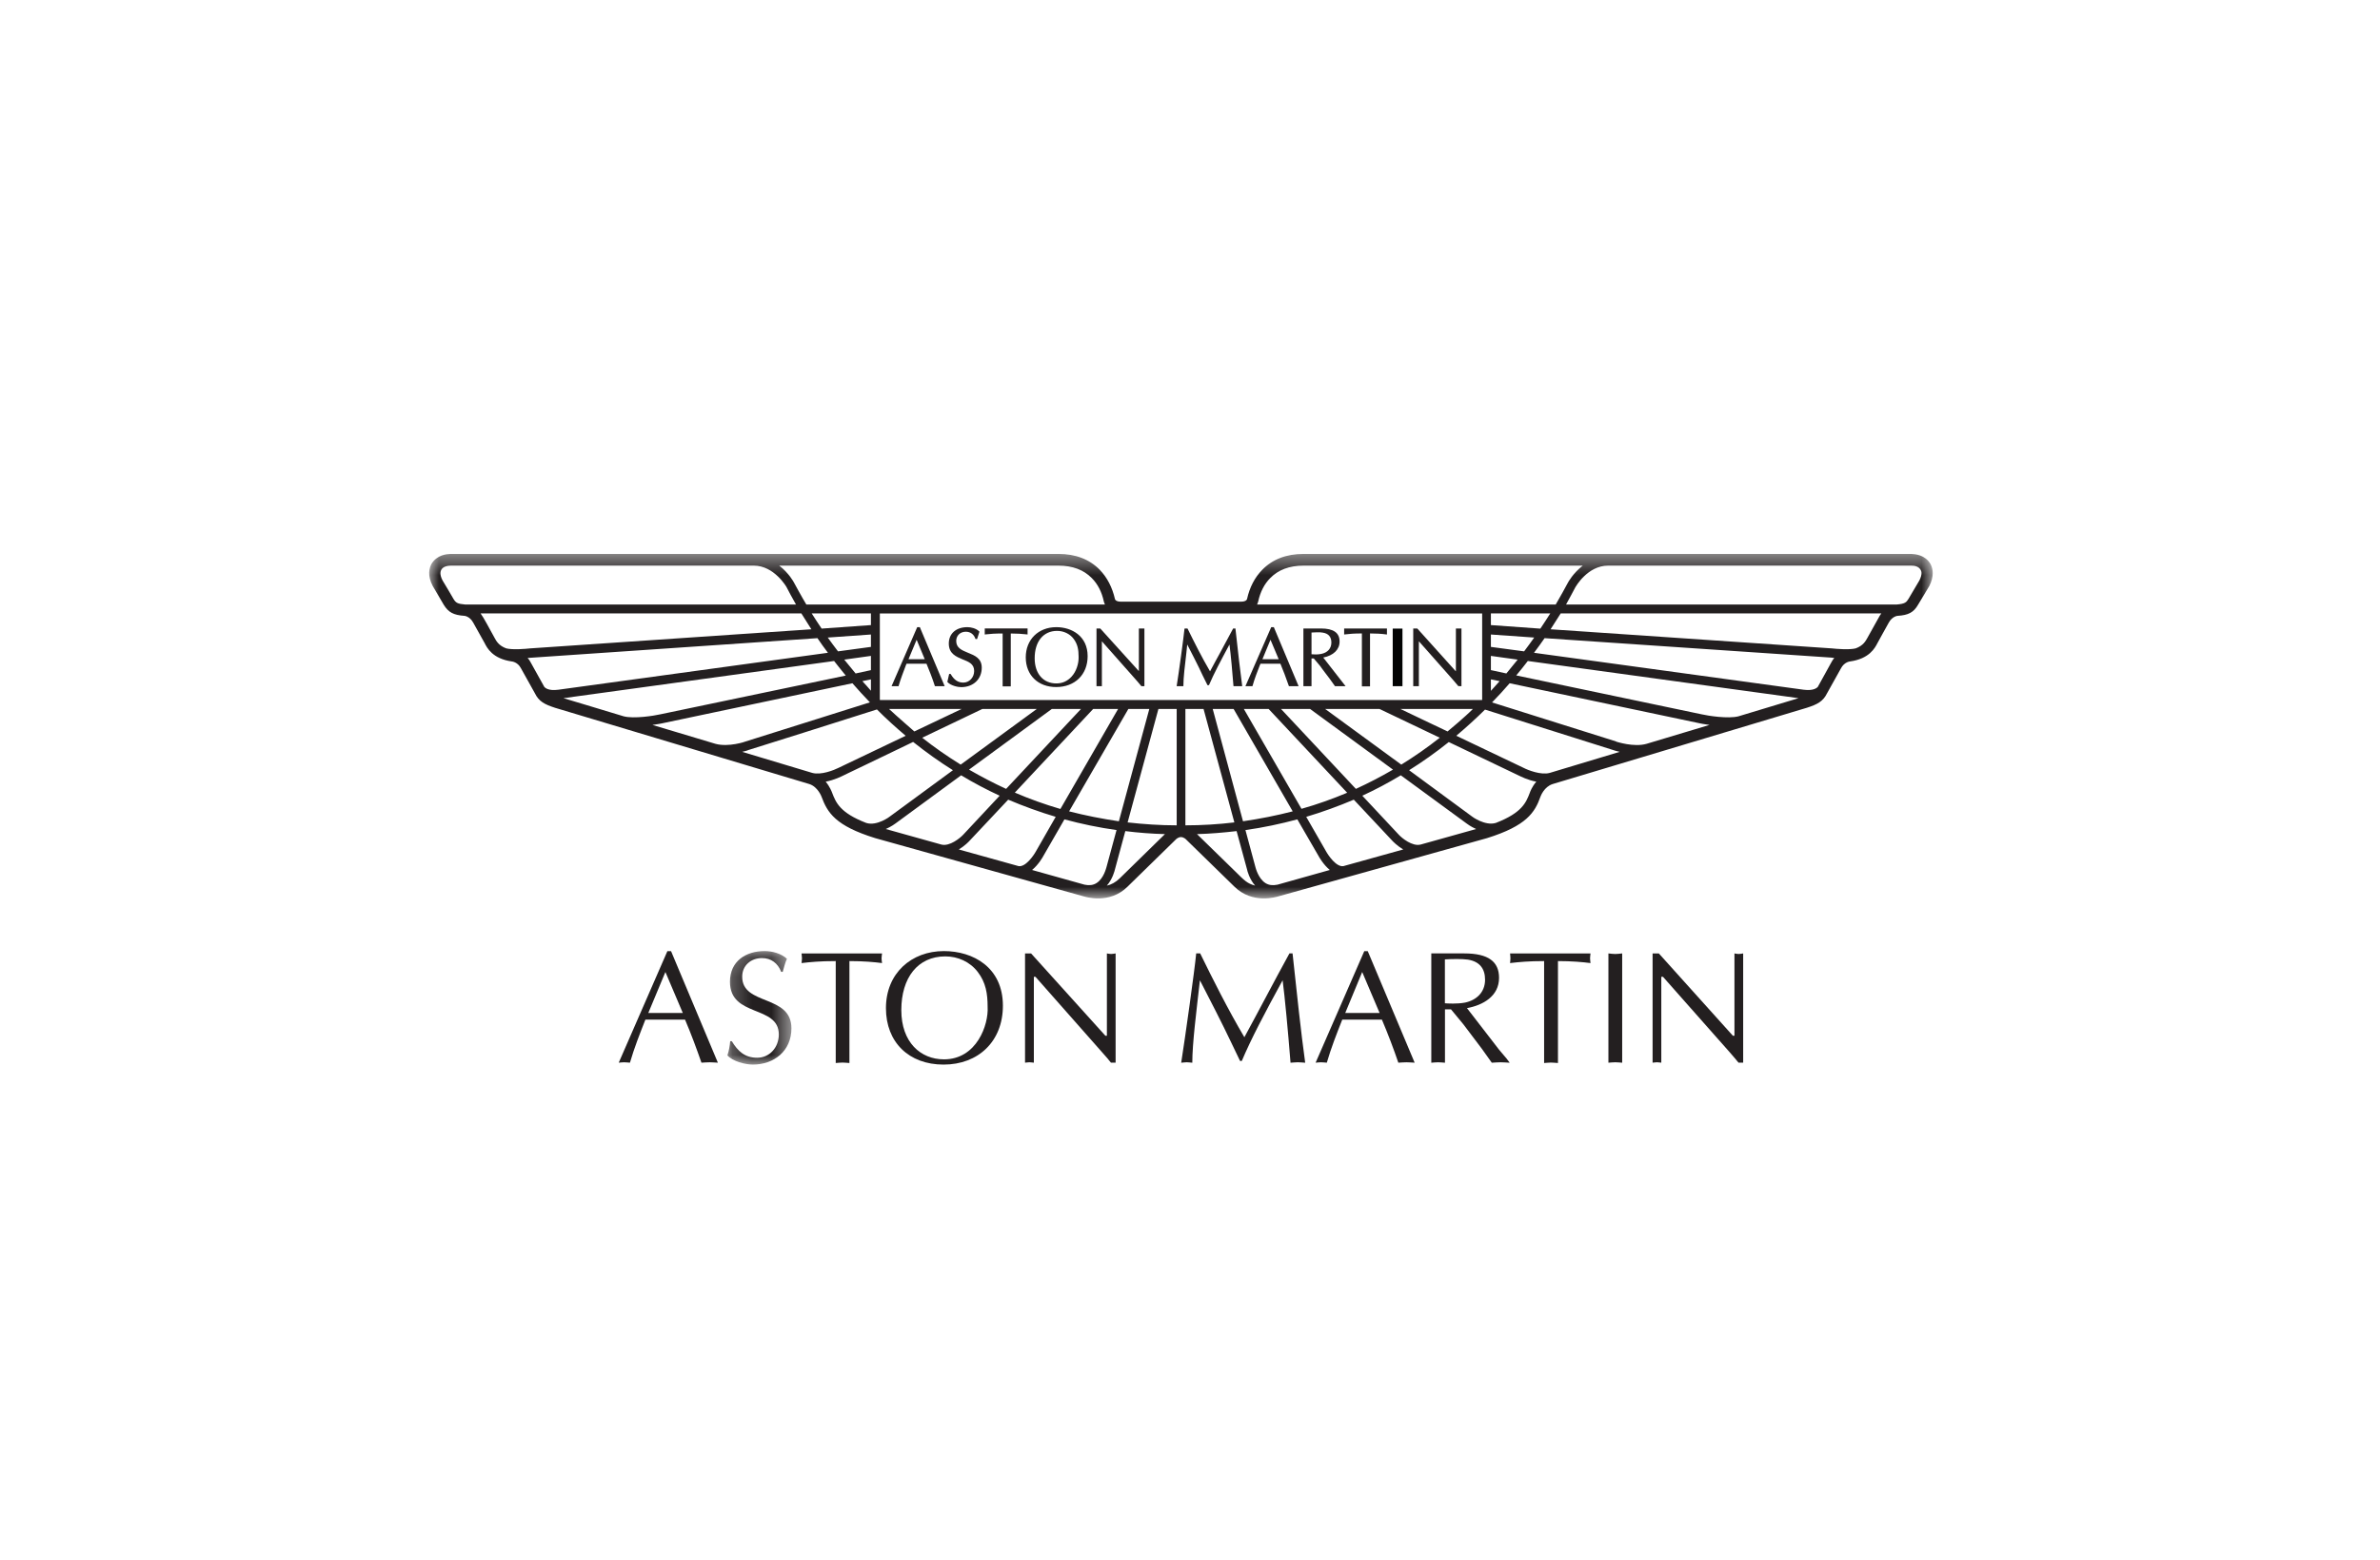 <?xml version="1.0" encoding="UTF-8"?>
<svg width="122px" height="80px" viewBox="0 0 122 80" version="1.1" xmlns="http://www.w3.org/2000/svg" xmlns:xlink="http://www.w3.org/1999/xlink">
    <!-- Generator: Sketch 49.2 (51160) - http://www.bohemiancoding.com/sketch -->
    <title>Rectangle 3 Copy 19</title>
    <desc>Created with Sketch.</desc>
    <defs>
        <polygon id="path-1" points="0.233 1.179 3.516 1.179 3.516 7 0.233 7"></polygon>
        <polygon id="path-3" points="3.02564798e-05 0.417 77.073 0.417 77.073 18.08 3.02564798e-05 18.08"></polygon>
    </defs>
    <g id="Ilustraciones" stroke="none" stroke-width="1" fill="none" fill-rule="evenodd">
        <g id="ASTON-MARTIN" transform="translate(-39, -60)">
            <g id="Group" transform="translate(39, 60)">
                <rect id="Rectangle-3-Copy-19" x="0" y="0" width="122" height="80"></rect>
                <g id="Page-1" transform="translate(22, 27)">
                    <path d="M12.109,22.836 L13,24.935 L11.233,24.935 L12.109,22.836 Z M11.083,25.278 L13.115,25.278 C13.434,26.021 13.721,26.808 13.957,27.485 C14.089,27.479 14.232,27.465 14.377,27.465 C14.52,27.465 14.642,27.479 14.799,27.485 L12.399,21.768 L12.21,21.768 L9.717,27.485 C9.806,27.479 9.885,27.465 9.995,27.465 C10.089,27.465 10.184,27.479 10.291,27.485 C10.515,26.717 10.8,25.997 11.083,25.278 Z" id="Fill-1" fill="#231F20"></path>
                    <g id="Group-5" transform="translate(15.053, 20.583)">
                        <mask id="mask-2" fill="white">
                            <use xlink:href="#path-1"></use>
                        </mask>
                        <g id="Clip-4"></g>
                        <path d="M1.759,6.649 C1.128,6.649 0.779,6.321 0.459,5.802 L0.377,5.802 C0.355,6.045 0.316,6.289 0.233,6.528 C0.506,6.835 1.148,7 1.538,7 C2.623,7 3.516,6.303 3.516,5.14 C3.516,3.387 0.992,3.994 0.992,2.494 C0.992,1.91 1.451,1.539 2.004,1.539 C2.474,1.539 2.82,1.801 2.991,2.244 L3.07,2.244 C3.139,2.013 3.189,1.785 3.286,1.575 C2.991,1.299 2.526,1.179 2.14,1.179 C1.182,1.179 0.365,1.693 0.365,2.755 C0.365,4.598 2.87,3.93 2.87,5.455 C2.87,6.108 2.408,6.649 1.759,6.649" id="Fill-3" fill="#231F20" mask="url(#mask-2)"></path>
                    </g>
                    <path d="M20.84,22.276 L20.84,27.502 C20.946,27.496 21.067,27.479 21.191,27.479 C21.303,27.479 21.414,27.496 21.542,27.502 L21.542,22.276 C22.259,22.276 22.816,22.326 23.214,22.378 C23.206,22.299 23.189,22.213 23.189,22.133 C23.189,22.047 23.206,21.977 23.214,21.884 L19.088,21.884 C19.091,21.977 19.11,22.047 19.11,22.133 C19.11,22.213 19.091,22.299 19.088,22.378 C19.538,22.326 20.027,22.276 20.84,22.276" id="Fill-6" fill="#231F20"></path>
                    <path d="M24.202,24.789 C24.202,23.127 25.047,22.035 26.457,22.035 C27.1,22.035 27.719,22.311 28.117,22.829 C28.538,23.376 28.626,23.95 28.626,24.629 C28.681,25.529 28.074,27.314 26.388,27.314 C25.192,27.314 24.202,26.443 24.202,24.789 M29.409,24.563 C29.409,22.598 27.883,21.763 26.383,21.763 C24.722,21.763 23.414,22.897 23.414,24.689 C23.414,26.439 24.592,27.583 26.367,27.583 C28.148,27.583 29.409,26.393 29.409,24.563" id="Fill-8" fill="#231F20"></path>
                    <path d="M30.996,23.081 L31.077,23.081 L34.53,26.992 C34.697,27.174 34.862,27.377 34.948,27.485 L35.187,27.485 L35.187,21.884 C35.105,21.895 35.037,21.912 34.963,21.912 C34.881,21.912 34.806,21.895 34.74,21.884 L34.74,26.103 L34.662,26.103 L30.854,21.884 L30.544,21.884 L30.544,27.485 C30.621,27.48 30.685,27.464 30.77,27.464 C30.838,27.464 30.914,27.48 30.996,27.485 L30.996,23.081 Z" id="Fill-10" fill="#231F20"></path>
                    <path d="M39.508,23.26 C40.056,24.325 40.61,25.392 41.123,26.472 L41.566,27.396 L41.655,27.396 C42.133,26.266 42.82,24.958 43.748,23.26 C43.857,24.076 44.023,25.843 44.153,27.487 C44.28,27.48 44.406,27.464 44.529,27.464 C44.654,27.464 44.766,27.48 44.905,27.487 C44.688,25.924 44.474,23.911 44.257,21.882 L44.097,21.882 C43.287,23.357 42.549,24.783 41.787,26.18 C40.932,24.729 40.162,23.191 39.522,21.882 L39.318,21.882 C39.236,22.75 38.756,26.169 38.549,27.487 C38.649,27.48 38.731,27.464 38.836,27.464 C38.924,27.464 39.016,27.48 39.118,27.487 C39.118,26.481 39.33,24.857 39.508,23.26" id="Fill-12" fill="#231F20"></path>
                    <path d="M47.827,22.836 L48.719,24.935 L46.958,24.935 L47.827,22.836 Z M46.805,25.278 L48.837,25.278 C49.153,26.021 49.45,26.808 49.679,27.485 C49.811,27.479 49.954,27.465 50.097,27.465 C50.241,27.465 50.364,27.479 50.516,27.485 L48.112,21.768 L47.933,21.768 L45.439,27.485 C45.528,27.479 45.614,27.465 45.718,27.465 C45.813,27.465 45.902,27.479 46.013,27.485 C46.237,26.717 46.52,25.997 46.805,25.278 Z" id="Fill-14" fill="#231F20"></path>
                    <path d="M53.099,24.404 C52.695,24.481 52.19,24.45 52.066,24.439 L52.066,22.189 C52.407,22.168 52.95,22.156 53.248,22.201 C53.848,22.299 54.125,22.665 54.125,23.231 C54.125,23.868 53.694,24.278 53.099,24.404 M54.842,23.134 C54.842,22.307 54.298,21.883 53.066,21.883 L51.369,21.883 L51.369,27.487 C51.479,27.479 51.594,27.465 51.721,27.465 C51.832,27.465 51.943,27.479 52.07,27.487 L52.07,24.751 L52.379,24.751 L53.014,25.519 L53.958,26.769 C54.125,27.001 54.291,27.231 54.47,27.487 C54.607,27.479 54.77,27.465 54.923,27.465 C55.071,27.465 55.217,27.479 55.387,27.487 L55.234,27.281 L54.848,26.825 L53.198,24.688 C54.012,24.539 54.842,24.082 54.842,23.134" id="Fill-16" fill="#231F20"></path>
                    <path d="M57.152,22.276 L57.152,27.502 C57.273,27.496 57.383,27.479 57.504,27.479 C57.617,27.479 57.732,27.496 57.862,27.502 L57.862,22.276 C58.566,22.276 59.128,22.326 59.53,22.378 C59.524,22.299 59.507,22.213 59.507,22.133 C59.507,22.047 59.524,21.977 59.53,21.884 L55.406,21.884 C55.413,21.977 55.425,22.047 55.425,22.133 C55.425,22.213 55.413,22.299 55.406,22.378 C55.859,22.326 56.349,22.276 57.152,22.276" id="Fill-18" fill="#231F20"></path>
                    <path d="M61.154,21.883 C61.026,21.896 60.912,21.913 60.801,21.913 C60.684,21.913 60.566,21.896 60.448,21.883 L60.448,27.486 C60.566,27.479 60.684,27.464 60.801,27.464 C60.912,27.464 61.026,27.479 61.154,27.486 L61.154,21.883 Z" id="Fill-20" fill="#231F20"></path>
                    <path d="M63.159,23.081 L63.244,23.081 L66.702,26.992 C66.865,27.174 67.026,27.377 67.118,27.485 L67.356,27.485 L67.356,21.884 C67.277,21.895 67.201,21.912 67.127,21.912 C67.048,21.912 66.981,21.895 66.909,21.884 L66.909,26.103 L66.828,26.103 L63.033,21.884 L62.713,21.884 L62.713,27.485 C62.787,27.48 62.859,27.464 62.944,27.464 C63.007,27.464 63.078,27.48 63.159,27.485 L63.159,23.081 Z" id="Fill-22" fill="#231F20"></path>
                    <g id="Group-26" transform="translate(0, 0.983)">
                        <mask id="mask-4" fill="white">
                            <use xlink:href="#path-3"></use>
                        </mask>
                        <g id="Clip-25"></g>
                        <path d="M76.389,1.776 C76.385,1.782 75.829,2.724 75.829,2.724 C75.72,2.896 75.658,2.976 75.226,3.011 L58.277,3.011 C58.46,2.673 58.623,2.381 58.761,2.113 C58.771,2.108 59.369,1.017 60.432,1.017 L75.967,1.017 C76.129,1.017 76.342,1.045 76.451,1.231 C76.464,1.257 76.498,1.308 76.498,1.399 C76.498,1.489 76.474,1.609 76.389,1.776 Z M74.316,3.659 L73.725,4.72 C73.638,4.874 73.515,5.119 73.12,5.261 C72.793,5.342 72.139,5.287 71.903,5.261 L57.483,4.281 C57.666,3.995 57.845,3.723 58.003,3.467 L74.44,3.467 C74.394,3.522 74.357,3.583 74.316,3.659 Z M71.866,5.994 C71.866,5.99 71.297,7.022 71.181,7.236 C71.149,7.268 70.984,7.45 70.457,7.38 L56.634,5.486 C56.83,5.234 57.003,4.979 57.176,4.736 L71.857,5.732 C71.875,5.737 71.936,5.742 72.026,5.752 C71.965,5.818 71.913,5.907 71.866,5.994 Z M67.112,8.744 C66.587,8.877 65.566,8.72 65.224,8.64 C65.224,8.64 58.716,7.279 55.723,6.647 C55.937,6.399 56.127,6.147 56.317,5.907 L70.194,7.813 L67.112,8.744 Z M62.402,10.154 C61.743,10.341 60.867,10.044 60.852,10.044 L60.845,10.033 L54.483,8.031 C54.801,7.706 55.105,7.373 55.386,7.048 L65.13,9.102 C65.146,9.108 65.349,9.146 65.629,9.185 L62.402,10.154 Z M57.438,11.645 C56.993,11.768 56.317,11.5 56.101,11.386 C56.101,11.386 54.4,10.574 52.65,9.741 C53.172,9.3 53.668,8.849 54.123,8.399 L60.716,10.48 C60.727,10.484 60.852,10.526 61.026,10.565 L57.438,11.645 Z M56.418,12.664 C56.228,13.161 56.025,13.687 54.679,14.209 C54.118,14.377 53.45,13.88 53.45,13.875 C53.445,13.875 51.943,12.77 50.232,11.507 C50.928,11.072 51.6,10.593 52.265,10.063 L55.902,11.803 C55.926,11.81 56.29,12.01 56.752,12.094 C56.53,12.35 56.435,12.615 56.418,12.664 Z M51.329,15.177 L50.816,15.32 C50.394,15.423 49.865,14.989 49.706,14.817 C49.706,14.817 48.885,13.939 47.833,12.814 C48.507,12.504 49.161,12.156 49.806,11.768 L53.182,14.24 C53.194,14.25 53.389,14.4 53.668,14.522 C52.921,14.736 51.329,15.177 51.329,15.177 Z M46.863,16.424 C46.505,16.482 46.096,15.888 45.974,15.665 L44.958,13.897 C45.79,13.649 46.598,13.355 47.396,13.017 L49.376,15.129 C49.398,15.152 49.613,15.381 49.931,15.57 L46.863,16.424 Z M43.487,17.375 C43.246,17.424 43.047,17.406 42.869,17.294 C42.501,17.06 42.37,16.524 42.359,16.493 L41.842,14.576 C42.759,14.447 43.643,14.258 44.502,14.027 L45.583,15.894 C45.62,15.964 45.836,16.347 46.166,16.622 L43.487,17.375 Z M41.299,16.676 C41.299,16.676 39.851,15.261 39.359,14.783 C40.051,14.765 40.725,14.704 41.389,14.629 L41.924,16.592 C41.936,16.661 42.043,17.086 42.339,17.424 C41.936,17.312 41.814,17.189 41.299,16.676 Z M38.764,14.333 L38.764,8.367 L39.695,8.367 L41.274,14.183 C40.449,14.281 39.614,14.333 38.764,14.333 Z M49.787,8.367 L53.501,8.367 C53.12,8.756 52.228,9.503 52.203,9.519 C51.292,9.092 50.415,8.664 49.787,8.367 Z M45.929,8.367 L48.715,8.367 L51.803,9.841 C51.163,10.347 50.511,10.799 49.831,11.22 C48.345,10.13 46.778,8.983 45.929,8.367 Z M43.666,8.367 L45.156,8.367 L49.405,11.477 C48.78,11.842 48.149,12.167 47.503,12.464 C46.096,10.968 44.419,9.178 43.666,8.367 Z M44.265,13.616 C43.441,13.83 42.593,13.997 41.717,14.125 L40.165,8.367 L41.236,8.367 L44.265,13.616 Z M41.761,8.367 L43.031,8.367 L47.057,12.662 C46.297,12.98 45.524,13.259 44.715,13.486 L41.761,8.367 Z M23.108,7.907 C23.108,7.907 23.101,7.901 23.101,7.894 L23.101,3.471 L53.976,3.471 L53.976,7.901 L53.963,7.907 L23.108,7.907 Z M38.318,14.333 C37.459,14.333 36.625,14.275 35.802,14.183 L37.381,8.367 L38.318,8.367 L38.318,14.333 Z M35.394,17.054 C35.187,17.254 34.963,17.375 34.737,17.424 C35.031,17.089 35.137,16.661 35.154,16.587 L35.684,14.629 C36.348,14.712 37.028,14.765 37.715,14.783 C37.167,15.32 35.394,17.054 35.394,17.054 Z M34.207,17.294 C34.028,17.406 33.826,17.424 33.593,17.375 L30.905,16.622 C31.237,16.347 31.453,15.964 31.492,15.888 C31.492,15.888 31.947,15.101 32.564,14.027 C33.438,14.264 34.324,14.447 35.234,14.576 L34.714,16.493 C34.707,16.493 34.589,17.054 34.207,17.294 Z M30.213,16.424 L27.149,15.57 C27.462,15.381 27.677,15.152 27.696,15.129 C27.696,15.129 28.58,14.194 29.681,13.017 C30.477,13.355 31.287,13.649 32.116,13.897 L31.108,15.656 C30.982,15.888 30.569,16.482 30.213,16.424 Z M26.261,15.32 L23.406,14.522 C23.686,14.4 23.887,14.25 23.903,14.237 C23.903,14.237 25.492,13.07 27.269,11.768 C27.911,12.156 28.572,12.504 29.243,12.814 L27.371,14.817 C27.209,14.989 26.681,15.423 26.261,15.32 Z M22.401,14.209 C21.051,13.687 20.847,13.161 20.656,12.664 C20.641,12.62 20.542,12.356 20.326,12.094 C20.78,12.01 21.158,11.81 21.179,11.803 C21.169,11.803 23.003,10.932 24.808,10.057 C25.475,10.588 26.151,11.072 26.847,11.507 L23.629,13.869 C23.624,13.88 22.953,14.387 22.401,14.209 Z M24.869,9.519 C24.841,9.493 23.957,8.728 23.573,8.367 L27.293,8.367 L24.869,9.519 Z M27.245,11.22 C26.57,10.8 25.912,10.347 25.273,9.841 C26.736,9.146 28.097,8.489 28.355,8.367 L31.146,8.367 L27.245,11.22 Z M29.574,12.464 C28.929,12.167 28.293,11.834 27.673,11.477 C29.512,10.126 31.442,8.72 31.917,8.367 L33.412,8.367 L29.574,12.464 Z M35.84,8.367 L36.914,8.367 L35.354,14.125 C34.48,13.997 33.638,13.83 32.803,13.616 C33.943,11.649 35.455,9.029 35.84,8.367 Z M32.357,13.494 C31.554,13.259 30.775,12.98 30.021,12.655 C31.635,10.936 33.574,8.864 34.036,8.367 L35.314,8.367 L32.357,13.494 Z M19.639,11.645 C19.502,11.604 17.985,11.145 16.044,10.565 C16.232,10.526 16.355,10.48 16.36,10.473 C16.36,10.48 21.704,8.79 22.953,8.391 C23.406,8.849 23.903,9.3 24.425,9.741 L20.982,11.386 C20.756,11.5 20.093,11.768 19.639,11.645 Z M14.676,10.154 C13.618,9.836 12.5,9.503 11.445,9.185 C11.731,9.146 11.931,9.108 11.947,9.102 C11.947,9.102 18.83,7.649 21.695,7.048 C21.976,7.373 22.275,7.697 22.592,8.027 L16.221,10.033 C16.209,10.044 15.346,10.337 14.676,10.154 Z M9.974,8.744 C8.54,8.306 7.375,7.963 6.883,7.813 L20.756,5.907 C20.95,6.152 21.143,6.399 21.354,6.654 L11.854,8.64 C11.507,8.72 10.489,8.877 9.974,8.744 Z M5.902,7.236 L5.209,5.99 C5.164,5.895 5.109,5.818 5.046,5.752 C5.142,5.742 19.903,4.736 19.903,4.736 C20.07,4.979 20.245,5.234 20.44,5.486 L6.62,7.38 C6.097,7.45 5.937,7.274 5.902,7.236 Z M3.953,5.261 C3.559,5.119 3.436,4.874 3.352,4.72 C3.114,4.295 2.791,3.672 2.635,3.467 L19.078,3.467 C19.234,3.723 19.409,3.995 19.591,4.281 L5.171,5.261 C4.946,5.287 4.285,5.342 3.953,5.261 Z M1.846,3.011 C1.457,2.976 1.372,2.932 1.246,2.724 C1.246,2.724 0.729,1.835 0.685,1.776 C0.598,1.609 0.577,1.489 0.577,1.399 C0.585,1.188 0.729,1.023 1.111,1.017 L16.64,1.017 C17.689,1.017 18.315,2.113 18.315,2.113 C18.449,2.381 18.614,2.673 18.803,3.011 L1.846,3.011 Z M20.117,4.246 C19.935,3.973 19.76,3.712 19.608,3.467 L22.644,3.467 L22.644,4.066 L20.117,4.246 Z M20.957,5.413 C20.774,5.171 20.596,4.937 20.431,4.705 L22.644,4.549 L22.644,5.184 L20.957,5.413 Z M22.644,6.85 L22.644,7.432 C22.502,7.263 22.353,7.1 22.205,6.941 C22.384,6.906 22.529,6.873 22.644,6.85 Z M21.859,6.546 C21.659,6.302 21.463,6.071 21.277,5.837 L22.644,5.646 L22.644,6.376 L21.859,6.546 Z M32.255,1.017 C32.979,1.017 33.551,1.231 33.965,1.656 C34.27,1.961 34.478,2.364 34.584,2.86 C34.584,2.86 34.606,2.946 34.64,3.011 L19.333,3.011 C19.09,2.61 18.705,1.896 18.705,1.896 C18.691,1.863 18.436,1.394 17.944,1.017 L32.255,1.017 Z M54.424,4.066 L54.424,3.467 L57.468,3.467 C57.312,3.712 57.145,3.973 56.959,4.248 L54.424,4.066 Z M54.424,5.184 L54.424,4.549 L56.644,4.705 C56.484,4.937 56.305,5.171 56.127,5.413 L54.424,5.184 Z M54.871,6.941 C54.727,7.1 54.576,7.263 54.424,7.438 L54.424,6.85 L54.871,6.941 Z M54.424,6.374 L54.424,5.646 L55.796,5.837 C55.608,6.071 55.418,6.302 55.217,6.546 C54.862,6.472 54.594,6.413 54.424,6.374 Z M42.495,2.86 C42.601,2.364 42.811,1.961 43.112,1.656 C43.525,1.231 44.096,1.017 44.821,1.017 L59.133,1.017 C58.641,1.399 58.386,1.863 58.37,1.896 C58.203,2.211 57.992,2.587 57.747,3.011 L42.44,3.011 C42.467,2.951 42.495,2.86 42.495,2.86 Z M75.976,0.417 L44.821,0.417 C43.942,0.417 43.224,0.694 42.7,1.234 C42.321,1.623 42.059,2.123 41.924,2.728 C41.924,2.752 41.873,2.865 41.62,2.865 L35.455,2.865 C35.193,2.865 35.154,2.746 35.154,2.734 C35.016,2.129 34.751,1.623 34.377,1.234 C33.85,0.694 33.135,0.417 32.255,0.417 L1.093,0.417 C0.892,0.425 0.403,0.467 0.123,0.919 C-0,1.145 -0.099,1.525 0.179,2.056 C0.184,2.056 0.747,3.025 0.747,3.025 C0.986,3.413 1.246,3.553 1.807,3.592 C1.82,3.592 2.08,3.618 2.259,3.943 L2.843,4.99 C2.966,5.234 3.247,5.79 4.238,5.931 C4.253,5.931 4.539,5.966 4.7,6.273 L5.417,7.558 C5.622,7.984 5.918,8.132 6.45,8.306 L19.486,12.216 C19.924,12.356 20.11,12.86 20.11,12.86 C20.416,13.687 20.826,14.358 22.865,14.989 L33.519,17.966 C33.652,18.006 34.877,18.388 35.795,17.481 L38.288,15.044 C38.288,15.044 38.397,14.935 38.536,14.935 C38.674,14.935 38.785,15.044 38.785,15.044 C38.792,15.047 41.281,17.481 41.281,17.481 C42.207,18.388 43.425,18.006 43.561,17.966 C43.558,17.966 54.214,14.989 54.225,14.989 C56.249,14.358 56.68,13.673 56.966,12.86 C56.981,12.825 57.152,12.356 57.59,12.216 C57.59,12.216 59.561,11.622 70.617,8.306 C71.159,8.132 71.45,7.984 71.658,7.558 L72.367,6.287 C72.531,5.966 72.816,5.931 72.827,5.931 C73.822,5.795 74.111,5.24 74.239,4.99 C74.234,4.99 74.818,3.943 74.818,3.943 C74.996,3.618 75.259,3.592 75.272,3.592 C75.829,3.557 76.096,3.413 76.319,3.025 C76.319,3.03 76.901,2.056 76.901,2.056 C77.016,1.826 77.073,1.609 77.073,1.399 C77.073,1.231 77.031,1.068 76.954,0.926 C76.675,0.467 76.191,0.429 75.976,0.417 Z" id="Fill-24" fill="#231F20" mask="url(#mask-4)"></path>
                    </g>
                    <path d="M24.571,6.798 C24.598,6.742 24.943,5.899 24.987,5.801 C25.024,5.899 25.379,6.742 25.403,6.798 L24.571,6.798 Z M25.017,5.155 L23.702,8.181 L24.066,8.181 L24.066,8.16 C24.17,7.799 24.311,7.443 24.438,7.104 C24.438,7.104 24.461,7.057 24.471,7.029 L25.492,7.029 C25.626,7.349 25.776,7.723 25.92,8.168 L25.931,8.181 L26.424,8.181 L25.151,5.155 L25.017,5.155 Z" id="Fill-27" fill="#231F20"></path>
                    <path d="M27.616,6.467 C27.308,6.338 27.016,6.225 27.016,5.862 C27.016,5.588 27.222,5.389 27.508,5.389 C27.741,5.389 27.919,5.519 27.997,5.743 L28.008,5.763 L28.087,5.763 L28.207,5.387 L28.194,5.372 C28.031,5.212 27.768,5.155 27.588,5.155 C27.005,5.155 26.636,5.488 26.636,5.994 C26.636,6.52 27.016,6.668 27.351,6.81 C27.655,6.929 27.936,7.039 27.936,7.403 C27.936,7.731 27.69,7.997 27.382,7.997 C27.106,7.997 26.91,7.863 26.735,7.564 L26.731,7.553 L26.654,7.553 L26.56,7.968 L26.575,7.975 C26.731,8.148 27.085,8.231 27.27,8.231 C27.889,8.231 28.325,7.823 28.325,7.234 C28.325,6.748 27.962,6.605 27.616,6.467" id="Fill-29" fill="#231F20"></path>
                    <path d="M30.674,5.533 L30.674,5.222 L30.652,5.222 L28.479,5.222 L28.479,5.533 L28.51,5.527 C28.759,5.498 29.004,5.48 29.396,5.48 L29.396,8.19 L29.813,8.19 L29.813,5.48 C30.107,5.48 30.384,5.498 30.652,5.527 L30.674,5.533 Z" id="Fill-31" fill="#231F20"></path>
                    <path d="M33.29,6.735 C33.29,7.011 33.184,7.421 32.921,7.701 C32.71,7.925 32.458,8.04 32.148,8.04 C31.477,8.04 31.038,7.54 31.038,6.749 C31.038,5.889 31.484,5.346 32.187,5.346 C32.524,5.346 32.843,5.497 33.034,5.753 C33.244,6.033 33.29,6.324 33.29,6.668 L33.29,6.735 Z M32.148,5.155 C31.223,5.155 30.581,5.795 30.581,6.702 C30.581,7.615 31.209,8.226 32.139,8.226 C33.101,8.226 33.753,7.587 33.753,6.641 C33.753,5.616 32.943,5.155 32.148,5.155 Z" id="Fill-33" fill="#231F20"></path>
                    <path d="M36.379,5.223 L36.379,7.41 C36.362,7.396 34.399,5.223 34.399,5.223 L34.207,5.223 L34.207,8.181 L34.483,8.181 L34.483,5.889 L34.49,5.889 C34.507,5.909 36.28,7.911 36.28,7.911 L36.503,8.175 L36.513,8.181 L36.663,8.181 L36.663,5.223 L36.637,5.223 L36.379,5.223 Z" id="Fill-35" fill="#231F20"></path>
                    <path d="M41.332,5.223 L41.316,5.223 L41.212,5.223 L40.514,6.522 C40.514,6.522 40.063,7.342 40.027,7.421 C39.593,6.68 39.209,5.909 38.878,5.235 L38.869,5.223 L38.726,5.223 L38.716,5.249 C38.675,5.676 38.431,7.467 38.321,8.149 L38.318,8.181 L38.661,8.181 L38.661,8.16 C38.661,7.737 38.739,7.114 38.816,6.453 C38.816,6.453 38.846,6.159 38.858,6.045 C38.909,6.144 39.458,7.201 39.655,7.643 L39.896,8.129 L39.974,8.129 L39.979,8.114 C40.22,7.548 40.565,6.896 41.023,6.045 C41.094,6.558 41.182,7.575 41.227,8.16 L41.235,8.181 L41.673,8.181 L41.673,8.149 C41.575,7.432 41.467,6.481 41.332,5.249 L41.332,5.223 Z" id="Fill-37" fill="#231F20"></path>
                    <path d="M42.713,6.798 C42.74,6.742 43.085,5.909 43.126,5.801 C43.169,5.899 43.527,6.742 43.546,6.798 L42.713,6.798 Z M43.277,5.155 L43.163,5.155 L41.841,8.181 L42.198,8.181 L42.208,8.16 C42.312,7.792 42.452,7.432 42.584,7.096 C42.584,7.096 42.608,7.057 42.612,7.029 L43.634,7.029 C43.771,7.356 43.917,7.737 44.066,8.168 L44.073,8.181 L44.567,8.181 L43.297,5.155 L43.277,5.155 Z" id="Fill-39" fill="#231F20"></path>
                    <path d="M45.229,6.545 L45.229,5.43 C45.396,5.422 45.656,5.404 45.808,5.436 C46.1,5.481 46.247,5.656 46.247,5.944 C46.247,6.244 46.053,6.464 45.727,6.527 C45.551,6.566 45.335,6.555 45.229,6.545 M46.668,5.894 C46.668,5.44 46.353,5.223 45.712,5.223 L44.832,5.223 L44.813,5.223 L44.813,8.18 L45.229,8.18 L45.229,6.76 L45.346,6.76 C45.358,6.777 45.68,7.158 45.68,7.158 C45.669,7.158 46.161,7.802 46.161,7.802 L46.431,8.18 L46.446,8.18 L46.974,8.18 C46.974,8.18 45.885,6.777 45.83,6.713 C46.353,6.611 46.668,6.303 46.668,5.894" id="Fill-41" fill="#231F20"></path>
                    <path d="M46.902,5.223 L46.902,5.532 L46.932,5.528 C47.176,5.497 47.416,5.478 47.811,5.478 L47.811,8.191 L48.228,8.191 L48.228,5.478 C48.528,5.478 48.807,5.493 49.064,5.528 L49.096,5.532 L49.096,5.223 L49.075,5.223 L46.902,5.223 Z" id="Fill-43" fill="#231F20"></path>
                    <path d="M49.641,8.181 L49.641,5.229" id="Stroke-45" stroke="#020303" stroke-width="0.5"></path>
                    <path d="M52.63,7.41 L52.618,7.41 C52.605,7.395 50.65,5.223 50.65,5.223 L50.443,5.223 L50.443,8.183 L50.732,8.183 L50.732,5.888 L50.74,5.888 C50.754,5.908 52.529,7.91 52.529,7.91 L52.752,8.176 L52.915,8.183 L52.915,5.223 L52.63,5.223 L52.63,7.41 Z" id="Fill-47" fill="#231F20"></path>
                </g>
            </g>
        </g>
    </g>
</svg>